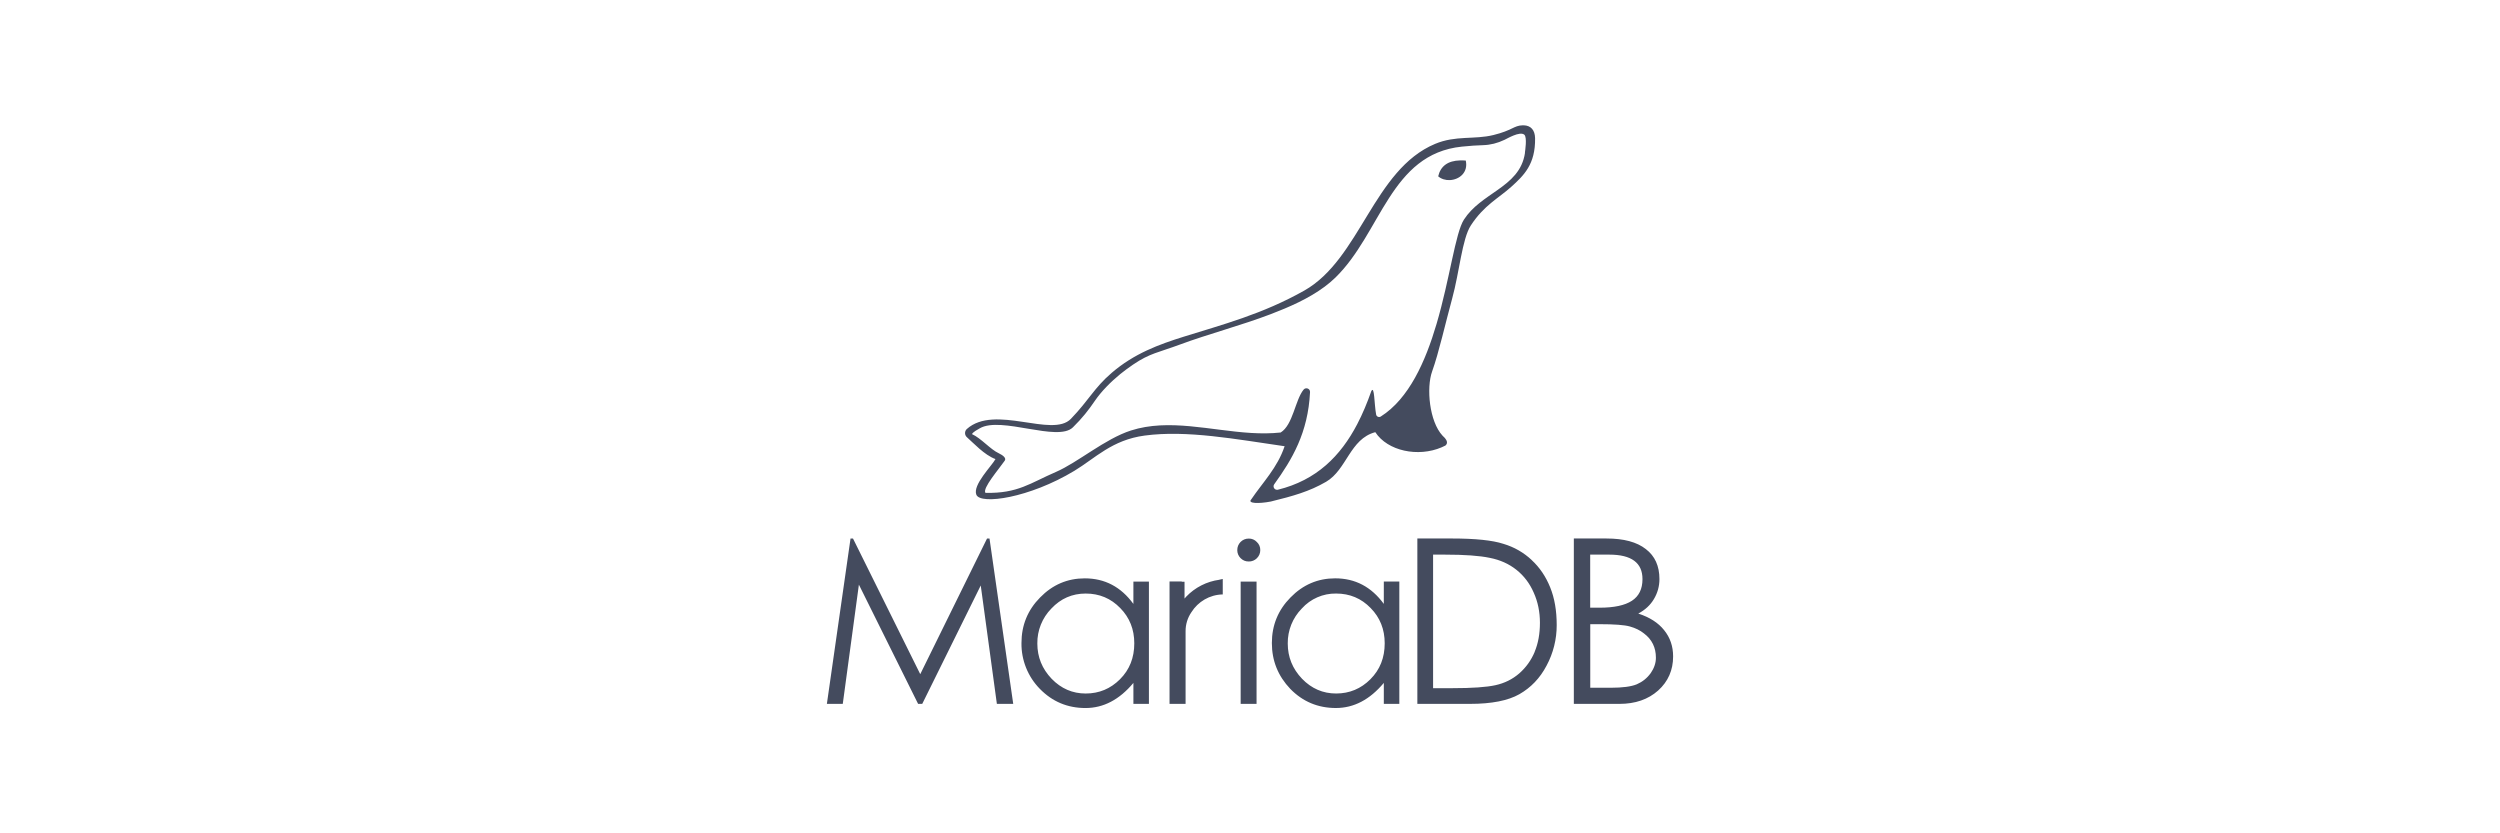 <?xml version="1.0" encoding="UTF-8" standalone="no"?><!DOCTYPE svg PUBLIC "-//W3C//DTD SVG 1.1//EN" "http://www.w3.org/Graphics/SVG/1.1/DTD/svg11.dtd">
<svg width="100%" height="100%" viewBox="0 0 450 150" version="1.1"
    xmlns="http://www.w3.org/2000/svg"
    xmlns:xlink="http://www.w3.org/1999/xlink" xml:space="preserve" style="fill-rule:evenodd;clip-rule:evenodd;stroke-linejoin:round;stroke-miterlimit:2;">
    <rect id="MariaDBIcon" x="0" y="0" width="450" height="150" style="fill:none;"/>
    <g>
        <path d="M249.084,108.702c-2.237,-3.069 -5.155,-4.601 -8.746,-4.601c-3.124,0 -5.803,1.147 -8.043,3.44c-2.239,2.267 -3.359,5.002 -3.359,8.208c0,3.179 1.105,5.93 3.317,8.251c2.239,2.293 4.978,3.442 8.208,3.442c3.231,0 6.11,-1.506 8.625,-4.52l0,3.774l2.792,0l0,-22.014l-2.792,0l-0.002,4.02Zm-2.403,13.557c-1.714,1.714 -3.774,2.573 -6.178,2.573c-2.377,0 -4.422,-0.885 -6.136,-2.655c-1.714,-1.796 -2.572,-3.91 -2.572,-6.343c-0.032,-2.353 0.88,-4.623 2.53,-6.301c1.572,-1.748 3.826,-2.732 6.176,-2.696c2.461,0 4.533,0.871 6.218,2.612c1.685,1.714 2.528,3.829 2.528,6.344c0,2.599 -0.857,4.754 -2.572,6.468m-23.356,-17.579l2.861,0l0,22.015l-2.861,0l0,-22.015Zm-74.481,22.014l2.862,0l2.901,-21.461l10.657,21.461l0.746,0l10.53,-21.31l2.903,21.31l2.943,0l-4.27,-29.767l-0.441,0l-12.024,24.42l-12.108,-24.42l-0.441,0l-4.258,29.767Zm55.172,-17.992c-2.234,-3.07 -5.153,-4.601 -8.746,-4.601c-3.122,0 -5.802,1.146 -8.04,3.439c-2.241,2.267 -3.359,5.003 -3.359,8.208c-0.04,3.082 1.155,6.054 3.316,8.251c2.239,2.293 4.977,3.443 8.209,3.443c3.233,0 6.109,-1.507 8.623,-4.52l0,3.773l2.793,0l0,-22.015l-2.793,0l-0.003,4.022Zm-2.403,13.557c-1.714,1.714 -3.774,2.572 -6.178,2.572c-2.377,0 -4.422,-0.885 -6.136,-2.655c-1.714,-1.796 -2.572,-3.91 -2.572,-6.342c-0.032,-2.353 0.879,-4.624 2.528,-6.302c1.688,-1.796 3.745,-2.696 6.178,-2.696c2.461,0 4.533,0.872 6.218,2.612c1.685,1.714 2.528,3.83 2.528,6.345c0.002,2.598 -0.852,4.753 -2.569,6.467m74.126,-21.437c-1.438,-1.353 -3.151,-2.352 -5.141,-2.943c-1.962,-0.635 -5.056,-0.955 -9.287,-0.955l-6.177,0l0,29.769l9.496,0c3.871,0 6.827,-0.582 8.871,-1.742c2.058,-1.176 3.705,-2.875 4.892,-5.142c1.204,-2.243 1.831,-4.751 1.824,-7.297c0,-2.602 -0.386,-4.851 -1.176,-6.798c-0.789,-1.948 -1.881,-3.566 -3.317,-4.895m0.539,16.5c-0.638,1.52 -1.562,2.819 -2.793,3.895c-1.214,1.051 -2.64,1.754 -4.268,2.114c-1.617,0.36 -4.201,0.539 -7.797,0.539l-3.439,0l0,-24.039l2.113,0c3.566,0 6.262,0.194 8.085,0.581c1.852,0.36 3.454,1.079 4.807,2.156c1.352,1.078 2.391,2.446 3.11,4.104c0.747,1.658 1.117,3.469 1.117,5.432c0,1.962 -0.316,3.704 -0.951,5.222m18.648,-6.882c1.245,-0.661 2.181,-1.533 2.819,-2.612c0.661,-1.105 0.995,-2.308 0.995,-3.607c0,-2.349 -0.816,-4.145 -2.446,-5.39c-1.617,-1.272 -3.966,-1.907 -7.089,-1.907l-5.873,0l0,29.769l8.208,0c2.849,0 5.17,-0.803 6.968,-2.405c1.796,-1.617 2.694,-3.675 2.694,-6.137c0,-1.822 -0.539,-3.4 -1.617,-4.727c-1.051,-1.323 -2.598,-2.32 -4.645,-2.984m-8.665,-10.613l3.443,0c3.98,0 5.971,1.464 5.971,4.41c0,1.77 -0.635,3.069 -1.907,3.898c-1.271,0.829 -3.207,1.244 -5.806,1.244l-1.701,0l0,-9.552Zm10.878,21.349c-0.638,0.885 -1.464,1.548 -2.489,1.991c-0.994,0.414 -2.558,0.623 -4.683,0.623l-3.693,0l0,-11.443l1.658,0c2.682,0 4.506,0.138 5.476,0.414c0.995,0.276 1.837,0.691 2.528,1.245c0.735,0.553 1.257,1.176 1.617,1.907c0.36,0.73 0.538,1.547 0.538,2.487c0,0.939 -0.317,1.867 -0.955,2.793m-72.362,-24.254c-0.549,-0.001 -1.075,0.222 -1.455,0.617c-0.388,0.412 -0.582,0.882 -0.582,1.47c-0.001,0.531 0.208,1.042 0.582,1.42c0.411,0.412 0.882,0.617 1.47,0.617c0.548,0.015 1.08,-0.196 1.47,-0.582c0.411,-0.411 0.617,-0.899 0.617,-1.47c0.014,-0.552 -0.212,-1.083 -0.619,-1.456c-0.373,-0.407 -0.905,-0.633 -1.457,-0.619m-5.281,7.413c-2.282,0.309 -4.393,1.385 -5.983,3.051l-0.294,0.338l0,-3.031l-0.494,0l0,-0.044l-2.204,0l0,22.024l2.888,0l0,-13.053c-0.012,-1.226 0.353,-2.427 1.047,-3.439c1.184,-1.891 3.263,-3.158 5.644,-3.205l0,-2.782l-0.588,0.124" style="fill:#444b5e;fill-rule:nonzero;"/>
        <clipPath id="_clip1">
            <rect x="173.706" y="22.556" width="226.8" height="67.966"/>
        </clipPath>
        <g clip-path="url(#_clip1)">
            <path d="M262.833,28.871c-2.219,0.056 -3.528,1.023 -3.959,2.868c0.569,0.496 1.335,0.711 2.098,0.678c1.677,-0.071 3.339,-1.348 2.868,-3.514c-0.353,-0.03 -0.689,-0.041 -1.007,-0.032m11.428,-6.315l-0.198,0c-1.582,0.051 -1.828,0.909 -5.245,1.751c-3.451,0.85 -6.785,0.033 -10.501,1.593c-11.097,4.654 -13.462,20.708 -23.548,26.405c-7.538,4.259 -14.829,6.149 -21.666,8.291c-4.494,1.408 -8.951,3.029 -13.023,6.538c-3.161,2.726 -4.03,4.841 -7.321,8.261c-3.36,3.476 -13.693,-2.676 -18.727,1.825c-0.206,0.189 -0.324,0.456 -0.324,0.735c0,0.287 0.124,0.561 0.341,0.75c1.09,0.954 3.164,3.226 5.139,3.928c-0.626,1.185 -4.164,4.677 -3.442,6.424c0.759,1.837 9.529,0.589 17.636,-4.306c3.775,-2.28 6.783,-5.566 12.664,-6.349c7.61,-1.014 16.377,0.652 25.186,1.92c-1.307,3.894 -3.929,6.487 -6.03,9.6c-0.652,0.702 1.307,0.78 3.539,0.356c4.03,-0.994 6.912,-1.794 9.956,-3.556c3.725,-2.169 4.291,-7.728 8.858,-8.93c2.21,3.396 7.704,4.54 11.94,2.727c0.235,-0.1 0.465,-0.21 0.69,-0.326c0.51,-0.445 0.211,-0.964 -0.102,-1.346c-0.149,-0.137 -0.292,-0.281 -0.429,-0.431c-2.384,-2.563 -2.93,-8.612 -1.872,-11.554c1.205,-3.347 2.396,-8.703 3.61,-13.126c1.304,-4.741 1.785,-10.742 3.362,-13.163c2.373,-3.641 4.996,-4.892 7.273,-6.946c2.277,-2.054 4.361,-4.053 4.29,-8.751c-0.033,-1.45 -0.745,-2.284 -2.056,-2.32m0.242,4.934c-0.471,3.241 -2.541,5.022 -4.988,6.741c-2.133,1.505 -4.496,2.954 -6.009,5.306c-1.547,2.406 -2.529,10.649 -4.93,18.788c-1.992,6.754 -4.959,13.435 -10.036,16.653c-0.329,0.208 -0.764,0.017 -0.834,-0.356c-0.356,-1.887 -0.285,-5.334 -0.87,-4.219c-0.735,2.097 -1.567,4.098 -2.54,5.958c-2.987,5.708 -7.308,10.08 -14.29,11.793c-0.046,0.01 -0.092,0.015 -0.139,0.015c-0.345,0 -0.628,-0.283 -0.628,-0.628c0,-0.128 0.039,-0.254 0.113,-0.359c3.221,-4.468 6.103,-9.275 6.455,-16.61c0.03,-0.633 -0.765,-0.922 -1.165,-0.431c-1.521,1.876 -1.896,6.337 -4.121,7.711c-1.747,0.189 -3.516,0.189 -5.298,0.083c-7.312,-0.439 -14.817,-2.639 -21.658,-0.442c-4.658,1.495 -9.55,5.748 -13.495,7.458c-4.637,1.999 -6.834,3.895 -12.689,3.765c-0.599,-0.806 2.443,-4.295 3.477,-5.8c0.329,-0.482 -0.376,-0.989 -1.036,-1.304c-1.586,-0.727 -3.176,-2.702 -4.868,-3.472c0.217,-0.4 0.984,-0.799 1.407,-1.043c3.84,-2.228 14.024,2.517 16.759,-0.17c1.689,-1.657 2.827,-3.112 3.974,-4.8c1.115,-1.635 2.807,-3.364 4.56,-4.796c0.744,-0.597 1.511,-1.164 2.299,-1.701c2.987,-2.044 4.631,-2.195 8.498,-3.632c4.921,-1.83 11.015,-3.435 16.294,-5.452c3.261,-1.248 6.808,-2.785 9.698,-4.942c0.688,-0.512 1.336,-1.059 1.937,-1.643c8.254,-8.06 9.891,-22.242 22.756,-23.565c1.558,-0.16 2.665,-0.227 3.826,-0.264c1.299,-0.036 2.584,-0.356 3.868,-0.969c0.396,-0.174 2.754,-1.601 3.551,-0.911c0.531,0.46 0.136,2.954 0.102,3.224" style="fill:#444b5e;fill-rule:nonzero;"/>
        </g>
    </g>
</svg>
